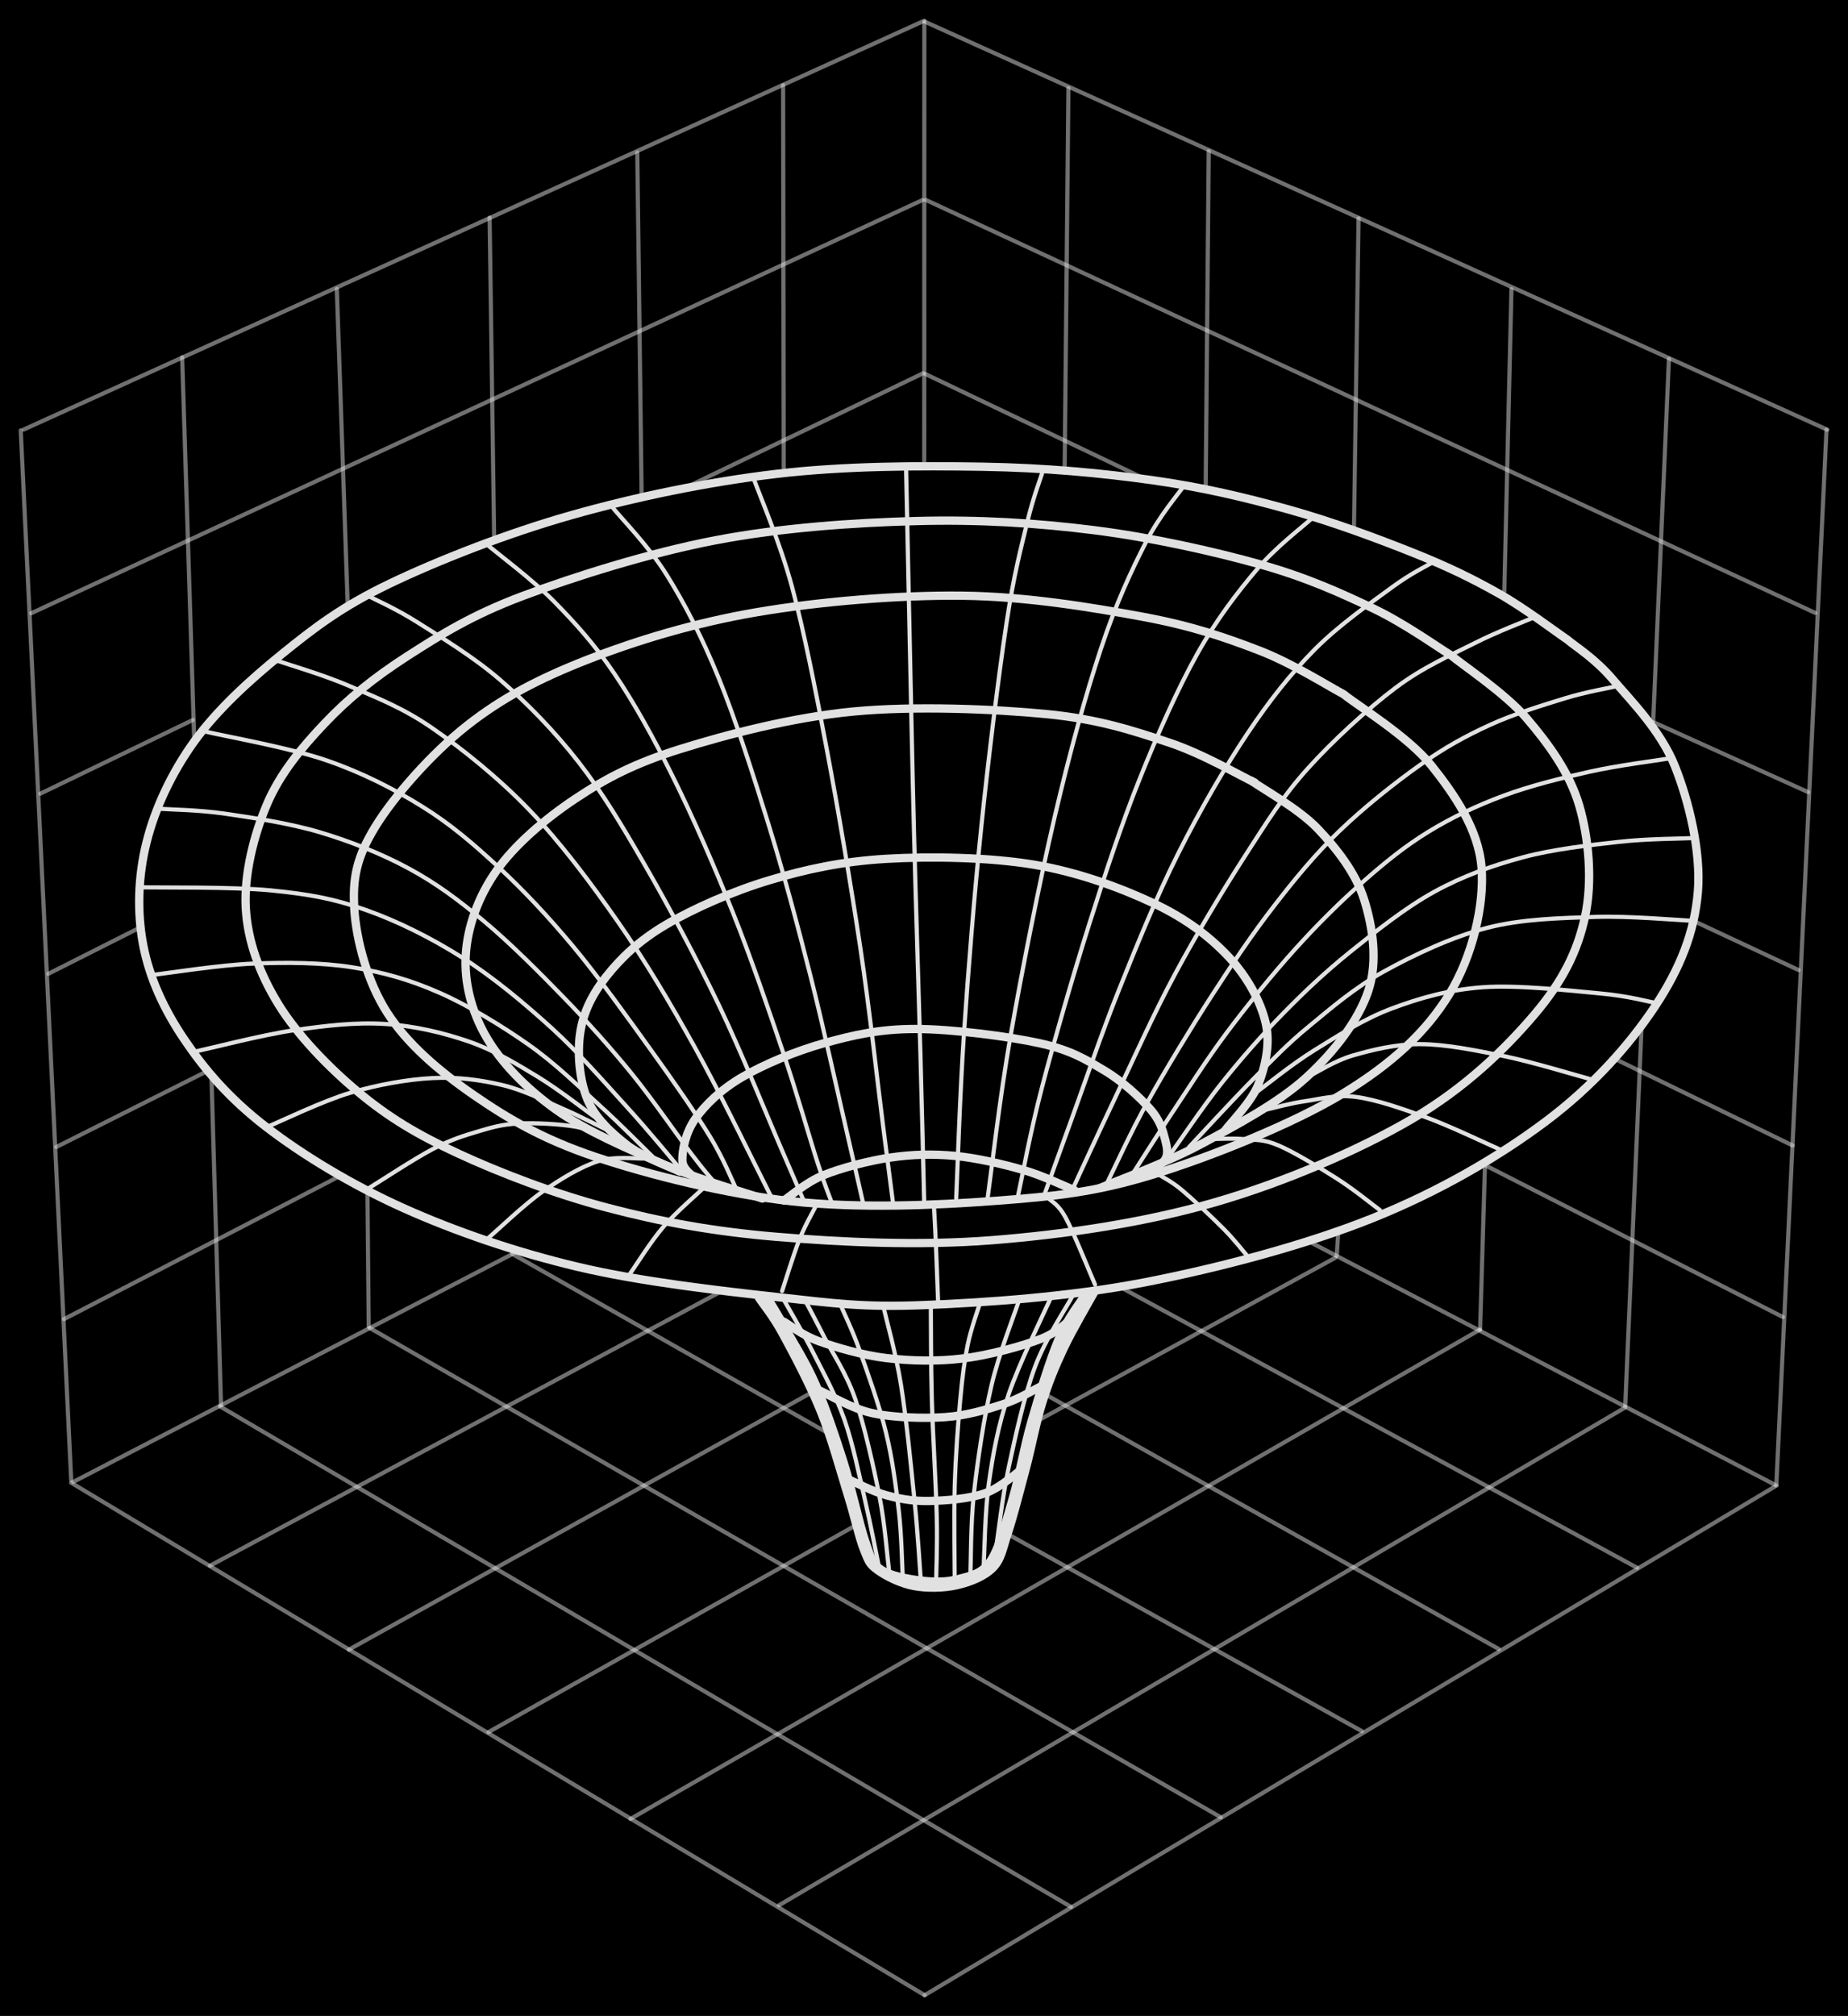 <svg version="1.1" xmlns="http://www.w3.org/2000/svg" viewBox="0 0 891.197 971.736" width="891.197" height="971.736" class="excalidraw-svg"><!-- svg-source:excalidraw --><defs><style class="style-fonts">
      </style></defs><rect x="0" y="0" width="891.197" height="971.736" fill="#000000"></rect><g stroke-linecap="round"><g transform="translate(755.901 308.35) rotate(0 -311.977 118.676)"><path d="M0 0 C-5.52 -3.71, -20.79 -15.3, -33.14 -22.26 C-45.49 -29.22, -57.2 -35.01, -74.08 -41.76 C-90.95 -48.51, -113.32 -56.87, -134.39 -62.73 C-155.47 -68.6, -175.9 -73.49, -200.53 -76.93 C-225.16 -80.37, -252.03 -82.88, -282.19 -83.38 C-312.36 -83.88, -348.47 -83.82, -381.54 -79.92 C-414.61 -76.01, -449.53 -68.78, -480.61 -59.96 C-511.69 -51.14, -544.8 -38.13, -568.02 -26.99 C-591.23 -15.86, -604.16 -5.86, -619.88 6.84 C-635.6 19.55, -651.46 34.08, -662.36 49.23 C-673.25 64.38, -681.17 81.41, -685.25 97.74 C-689.33 114.06, -689.87 131.36, -686.85 147.17 C-683.82 162.98, -676.94 178.01, -667.09 192.59 C-657.25 207.18, -645.41 221.1, -627.8 234.66 C-610.2 248.21, -586.55 262.65, -561.47 273.92 C-536.4 285.19, -507.42 295.12, -477.34 302.28 C-447.25 309.44, -408.82 313.8, -380.97 316.88 C-353.12 319.95, -339.72 321.91, -310.23 320.73 C-280.73 319.55, -240.04 316.78, -204.01 309.8 C-167.98 302.82, -126.3 291.8, -94.03 278.87 C-61.77 265.93, -33.13 249.19, -10.43 232.18 C12.27 215.17, 29.95 195.25, 42.17 176.82 C54.39 158.38, 61.29 140.91, 62.89 121.58 C64.49 102.25, 58.62 77.93, 51.77 60.85 C44.92 43.76, 30.44 29.22, 21.82 19.08 C13.19 8.94, 3.64 3.18, 0 0 M0 0 C-5.52 -3.71, -20.79 -15.3, -33.14 -22.26 C-45.49 -29.22, -57.2 -35.01, -74.08 -41.76 C-90.95 -48.51, -113.32 -56.87, -134.39 -62.73 C-155.47 -68.6, -175.9 -73.49, -200.53 -76.93 C-225.16 -80.37, -252.03 -82.88, -282.19 -83.38 C-312.36 -83.88, -348.47 -83.82, -381.54 -79.92 C-414.61 -76.01, -449.53 -68.78, -480.61 -59.96 C-511.69 -51.14, -544.8 -38.13, -568.02 -26.99 C-591.23 -15.86, -604.16 -5.86, -619.88 6.84 C-635.6 19.55, -651.46 34.08, -662.36 49.23 C-673.25 64.38, -681.17 81.41, -685.25 97.74 C-689.33 114.06, -689.87 131.36, -686.85 147.17 C-683.82 162.98, -676.94 178.01, -667.09 192.59 C-657.25 207.18, -645.41 221.1, -627.8 234.66 C-610.2 248.21, -586.55 262.65, -561.47 273.92 C-536.4 285.19, -507.42 295.12, -477.34 302.28 C-447.25 309.44, -408.82 313.8, -380.97 316.88 C-353.12 319.95, -339.72 321.91, -310.23 320.73 C-280.73 319.55, -240.04 316.78, -204.01 309.8 C-167.98 302.82, -126.3 291.8, -94.03 278.87 C-61.77 265.93, -33.13 249.19, -10.43 232.18 C12.27 215.17, 29.95 195.25, 42.17 176.82 C54.39 158.38, 61.29 140.91, 62.89 121.58 C64.49 102.25, 58.62 77.93, 51.77 60.85 C44.92 43.76, 30.44 29.22, 21.82 19.08 C13.19 8.94, 3.64 3.18, 0 0" stroke="#E1E1E1" stroke-width="4" fill="none"></path></g></g><mask></mask><g stroke-linecap="round"><g transform="translate(699.617 315.777) rotate(0 -258.148 108.712)"><path d="M0 0 C-6.24 -3.75, -22.13 -15.23, -37.45 -22.52 C-52.77 -29.81, -69.51 -37.46, -91.94 -43.74 C-114.36 -50.02, -144.35 -56.73, -171.99 -60.21 C-199.64 -63.69, -227.39 -65.42, -257.81 -64.62 C-288.23 -63.81, -322.89 -61.39, -354.53 -55.36 C-386.17 -49.33, -422.84 -37.78, -447.64 -28.46 C-472.45 -19.13, -487.45 -9.61, -503.36 0.62 C-519.26 10.85, -531.82 21.04, -543.07 32.92 C-554.33 44.8, -564.55 57.09, -570.88 71.92 C-577.22 86.75, -581.99 105.86, -581.09 121.9 C-580.18 137.94, -574.5 153.36, -565.44 168.17 C-556.38 182.97, -541.2 198.71, -526.74 210.73 C-512.28 222.74, -498.73 230.96, -478.67 240.25 C-458.61 249.54, -431.98 259.77, -406.39 266.46 C-380.8 273.16, -355.97 277.81, -325.12 280.4 C-294.27 283, -256.47 284.8, -221.29 282.04 C-186.1 279.28, -147.79 273.6, -114.01 263.86 C-80.22 254.11, -44.26 238.61, -18.58 223.56 C7.1 208.52, 26.18 189.86, 40.08 173.59 C53.97 157.32, 61.15 142.82, 64.79 125.96 C68.44 109.1, 66.63 88.34, 61.95 72.44 C57.26 56.54, 47.01 42.64, 36.69 30.56 C26.36 18.49, 6.11 5.09, 0 0 M0 0 C-6.24 -3.75, -22.13 -15.23, -37.45 -22.52 C-52.77 -29.81, -69.51 -37.46, -91.94 -43.74 C-114.36 -50.02, -144.35 -56.73, -171.99 -60.21 C-199.64 -63.69, -227.39 -65.42, -257.81 -64.62 C-288.23 -63.81, -322.89 -61.39, -354.53 -55.36 C-386.17 -49.33, -422.84 -37.78, -447.64 -28.46 C-472.45 -19.13, -487.45 -9.61, -503.36 0.62 C-519.26 10.85, -531.82 21.04, -543.07 32.92 C-554.33 44.8, -564.55 57.09, -570.88 71.92 C-577.22 86.75, -581.99 105.86, -581.09 121.9 C-580.18 137.94, -574.5 153.36, -565.44 168.17 C-556.38 182.97, -541.2 198.71, -526.74 210.73 C-512.28 222.74, -498.73 230.96, -478.67 240.25 C-458.61 249.54, -431.98 259.77, -406.39 266.46 C-380.8 273.16, -355.97 277.81, -325.12 280.4 C-294.27 283, -256.47 284.8, -221.29 282.04 C-186.1 279.28, -147.79 273.6, -114.01 263.86 C-80.22 254.11, -44.26 238.61, -18.58 223.56 C7.1 208.52, 26.18 189.86, 40.08 173.59 C53.97 157.32, 61.15 142.82, 64.79 125.96 C68.44 109.1, 66.63 88.34, 61.95 72.44 C57.26 56.54, 47.01 42.64, 36.69 30.56 C26.36 18.49, 6.11 5.09, 0 0" stroke="#E1E1E1" stroke-width="4" fill="none"></path></g></g><mask></mask><g stroke-linecap="round"><g transform="translate(647.886 334.587) rotate(0 -205.209 98.518)"><path d="M0 0 C-6.77 -3.51, -24.5 -14.82, -40.64 -21.03 C-56.78 -27.25, -73.01 -32.89, -96.82 -37.29 C-120.64 -41.69, -152.55 -47.07, -183.55 -47.44 C-214.54 -47.81, -252.64 -44.64, -282.79 -39.51 C-312.93 -34.39, -341.11 -25.78, -364.41 -16.68 C-387.72 -7.58, -405.54 1.68, -422.61 15.1 C-439.69 28.53, -457.81 49.1, -466.87 63.87 C-475.94 78.64, -477.96 88.78, -477.01 103.73 C-476.05 118.68, -470.74 138.65, -461.16 153.56 C-451.58 168.47, -436.35 181.57, -419.54 193.18 C-402.74 204.78, -385.94 214.64, -360.34 223.19 C-334.74 231.74, -297.93 240.96, -265.94 244.48 C-233.95 247.99, -197.43 246.45, -168.38 244.29 C-139.33 242.13, -119.66 240.13, -91.64 231.51 C-63.62 222.88, -24.04 207, -0.27 192.53 C23.51 178.05, 39.86 162.83, 51.01 144.66 C62.15 126.49, 68.02 101.9, 66.59 83.53 C65.15 65.15, 53.5 48.32, 42.4 34.4 C31.3 20.48, 7.07 5.73, 0 0 M0 0 C-6.77 -3.51, -24.5 -14.82, -40.64 -21.03 C-56.78 -27.25, -73.01 -32.89, -96.82 -37.29 C-120.64 -41.69, -152.55 -47.07, -183.55 -47.44 C-214.54 -47.81, -252.64 -44.64, -282.79 -39.51 C-312.93 -34.39, -341.11 -25.78, -364.41 -16.68 C-387.72 -7.58, -405.54 1.68, -422.61 15.1 C-439.69 28.53, -457.81 49.1, -466.87 63.87 C-475.94 78.64, -477.96 88.78, -477.01 103.73 C-476.05 118.68, -470.74 138.65, -461.16 153.56 C-451.58 168.47, -436.35 181.57, -419.54 193.18 C-402.74 204.78, -385.94 214.64, -360.34 223.19 C-334.74 231.74, -297.93 240.96, -265.94 244.48 C-233.95 247.99, -197.43 246.45, -168.38 244.29 C-139.33 242.13, -119.66 240.13, -91.64 231.51 C-63.62 222.88, -24.04 207, -0.27 192.53 C23.51 178.05, 39.86 162.83, 51.01 144.66 C62.15 126.49, 68.02 101.9, 66.59 83.53 C65.15 65.15, 53.5 48.32, 42.4 34.4 C31.3 20.48, 7.07 5.73, 0 0" stroke="#E1E1E1" stroke-width="4" fill="none"></path></g></g><mask></mask><g stroke-linecap="round"><g transform="translate(605.017 377.171) rotate(0 -190.201 83.183)"><path d="M0 0 C-6.95 -3.23, -25.02 -13.9, -41.71 -19.39 C-58.41 -24.89, -74.89 -30.48, -100.19 -32.95 C-125.48 -35.42, -164.01 -37, -193.48 -34.2 C-222.94 -31.39, -254.65 -23.1, -276.98 -16.11 C-299.3 -9.12, -312.63 -2.06, -327.42 7.75 C-342.21 17.55, -356.89 30.16, -365.72 42.73 C-374.55 55.29, -379.61 69.81, -380.4 83.15 C-381.19 96.49, -377.69 110.33, -370.47 122.74 C-363.25 135.15, -351.44 147.34, -337.08 157.61 C-322.73 167.87, -300.95 177.19, -284.33 184.35 C-267.71 191.51, -245.19 197.86, -237.37 200.56 M0 0 C-6.95 -3.23, -25.02 -13.9, -41.71 -19.39 C-58.41 -24.89, -74.89 -30.48, -100.19 -32.95 C-125.48 -35.42, -164.01 -37, -193.48 -34.2 C-222.94 -31.39, -254.65 -23.1, -276.98 -16.11 C-299.3 -9.12, -312.63 -2.06, -327.42 7.75 C-342.21 17.55, -356.89 30.16, -365.72 42.73 C-374.55 55.29, -379.61 69.81, -380.4 83.15 C-381.19 96.49, -377.69 110.33, -370.47 122.74 C-363.25 135.15, -351.44 147.34, -337.08 157.61 C-322.73 167.87, -300.95 177.19, -284.33 184.35 C-267.71 191.51, -245.19 197.86, -237.37 200.56" stroke="#E1E1E1" stroke-width="4" fill="none"></path></g></g><mask></mask><g stroke-linecap="round"><g transform="translate(530.388 572.677) rotate(0 64.769 -98.136)"><path d="M0 0 C8.05 -3.48, 31.68 -11.99, 48.29 -20.88 C64.89 -29.78, 86.08 -40.97, 99.62 -53.37 C113.16 -65.77, 124.89 -81.02, 129.54 -95.29 C134.19 -109.55, 131.56 -125.98, 127.5 -138.95 C123.44 -151.92, 114.23 -163.58, 105.17 -173.13 C96.12 -182.68, 78.5 -192.42, 73.17 -196.27 M0 0 C8.05 -3.48, 31.68 -11.99, 48.29 -20.88 C64.89 -29.78, 86.08 -40.97, 99.62 -53.37 C113.16 -65.77, 124.89 -81.02, 129.54 -95.29 C134.19 -109.55, 131.56 -125.98, 127.5 -138.95 C123.44 -151.92, 114.23 -163.58, 105.17 -173.13 C96.12 -182.68, 78.5 -192.42, 73.17 -196.27" stroke="#E1E1E1" stroke-width="4" fill="none"></path></g></g><mask></mask><g stroke-linecap="round"><g transform="translate(590.693 545.003) rotate(0 -145.617 -55.635)"><path d="M0 0 C2.71 -3.76, 12.98 -13.9, 16.26 -22.58 C19.53 -31.26, 22.04 -41.9, 19.64 -52.09 C17.24 -62.28, 10.85 -74.15, 1.88 -83.72 C-7.09 -93.29, -18.5 -102.08, -34.19 -109.5 C-49.88 -116.92, -70.73 -124.65, -92.26 -128.23 C-113.79 -131.82, -142.12 -132.28, -163.35 -131.03 C-184.59 -129.77, -201.95 -126.01, -219.66 -120.71 C-237.36 -115.41, -256.49 -106.96, -269.59 -99.24 C-282.68 -91.53, -291.35 -83.08, -298.23 -74.42 C-305.11 -65.76, -309.34 -57.17, -310.87 -47.29 C-312.41 -37.41, -311.19 -24.16, -307.45 -15.14 C-303.71 -6.12, -295.88 1.01, -288.44 6.83 C-281.01 12.65, -267.12 17.6, -262.86 19.76 M0 0 C2.71 -3.76, 12.98 -13.9, 16.26 -22.58 C19.53 -31.26, 22.04 -41.9, 19.64 -52.09 C17.24 -62.28, 10.85 -74.15, 1.88 -83.72 C-7.09 -93.29, -18.5 -102.08, -34.19 -109.5 C-49.88 -116.92, -70.73 -124.65, -92.26 -128.23 C-113.79 -131.82, -142.12 -132.28, -163.35 -131.03 C-184.59 -129.77, -201.95 -126.01, -219.66 -120.71 C-237.36 -115.41, -256.49 -106.96, -269.59 -99.24 C-282.68 -91.53, -291.35 -83.08, -298.23 -74.42 C-305.11 -65.76, -309.34 -57.17, -310.87 -47.29 C-312.41 -37.41, -311.19 -24.16, -307.45 -15.14 C-303.71 -6.12, -295.88 1.01, -288.44 6.83 C-281.01 12.65, -267.12 17.6, -262.86 19.76" stroke="#E1E1E1" stroke-width="4" fill="none"></path></g></g><mask></mask><g stroke-linecap="round"><g transform="translate(335.51 568.224) rotate(0 109.936 -36.113)"><path d="M0 0 C-1.08 -1.51, -6.44 -4.24, -6.46 -9.08 C-6.47 -13.93, -4.91 -22.43, -0.09 -29.1 C4.72 -35.76, 12.06 -43, 22.43 -49.05 C32.79 -55.11, 48.17 -61.58, 62.1 -65.44 C76.03 -69.31, 88.76 -72.24, 106.03 -72.23 C123.3 -72.22, 150.58 -68.72, 165.74 -65.39 C180.91 -62.05, 188.13 -57.52, 197.03 -52.23 C205.93 -46.94, 214.25 -39.17, 219.14 -33.64 C224.02 -28.12, 225.24 -23.29, 226.33 -19.08 C227.42 -14.87, 228.2 -11.36, 225.68 -8.39 C223.16 -5.42, 213.6 -2.45, 211.19 -1.26 M0 0 C-1.08 -1.51, -6.44 -4.24, -6.46 -9.08 C-6.47 -13.93, -4.91 -22.43, -0.09 -29.1 C4.72 -35.76, 12.06 -43, 22.43 -49.05 C32.79 -55.11, 48.17 -61.58, 62.1 -65.44 C76.03 -69.31, 88.76 -72.24, 106.03 -72.23 C123.3 -72.22, 150.58 -68.72, 165.74 -65.39 C180.91 -62.05, 188.13 -57.52, 197.03 -52.23 C205.93 -46.94, 214.25 -39.17, 219.14 -33.64 C224.02 -28.12, 225.24 -23.29, 226.33 -19.08 C227.42 -14.87, 228.2 -11.36, 225.68 -8.39 C223.16 -5.42, 213.6 -2.45, 211.19 -1.26" stroke="#E1E1E1" stroke-width="4" fill="none"></path></g></g><mask></mask><g stroke-linecap="round"><g transform="translate(518.149 573.701) rotate(0 -70.09 -5.783)"><path d="M0 0 C-4.13 -1.63, -15.18 -7.03, -24.8 -9.78 C-34.41 -12.54, -47.04 -15.54, -57.69 -16.54 C-68.34 -17.53, -78.17 -17.28, -88.71 -15.74 C-99.25 -14.2, -112.33 -10.74, -120.91 -7.28 C-129.49 -3.83, -136.97 2.93, -140.18 4.97 M0 0 C-4.13 -1.63, -15.18 -7.03, -24.8 -9.78 C-34.41 -12.54, -47.04 -15.54, -57.69 -16.54 C-68.34 -17.53, -78.17 -17.28, -88.71 -15.74 C-99.25 -14.2, -112.33 -10.74, -120.91 -7.28 C-129.49 -3.83, -136.97 2.93, -140.18 4.97" stroke="#E1E1E1" stroke-width="4" fill="none"></path></g></g><mask></mask><g stroke-linecap="round"><g transform="translate(366.032 625.665) rotate(0 80.983 67.734)"><path d="M0 0 C1.92 2.91, 6.57 8.32, 11.53 17.43 C16.5 26.55, 24.59 41.77, 29.81 54.7 C35.03 67.62, 39.38 83.89, 42.85 95 C46.31 106.1, 48.19 115.29, 50.6 121.33 C53 127.36, 53.26 128.3, 57.27 131.22 C61.28 134.13, 68.26 137.62, 74.64 138.82 C81.01 140.02, 89.16 139.87, 95.52 138.41 C101.88 136.94, 108.71 134.24, 112.8 130.05 C116.88 125.86, 117.35 121.29, 120.01 113.26 C122.66 105.23, 125.97 92.39, 128.75 81.89 C131.52 71.4, 133.61 59.89, 136.65 50.28 C139.68 40.67, 142.73 33.18, 146.95 24.24 C151.17 15.3, 159.46 1.25, 161.97 -3.35 M0 0 C1.92 2.91, 6.57 8.32, 11.53 17.43 C16.5 26.55, 24.59 41.77, 29.81 54.7 C35.03 67.62, 39.38 83.89, 42.85 95 C46.31 106.1, 48.19 115.29, 50.6 121.33 C53 127.36, 53.26 128.3, 57.27 131.22 C61.28 134.13, 68.26 137.62, 74.64 138.82 C81.01 140.02, 89.16 139.87, 95.52 138.41 C101.88 136.94, 108.71 134.24, 112.8 130.05 C116.88 125.86, 117.35 121.29, 120.01 113.26 C122.66 105.23, 125.97 92.39, 128.75 81.89 C131.52 71.4, 133.61 59.89, 136.65 50.28 C139.68 40.67, 142.73 33.18, 146.95 24.24 C151.17 15.3, 159.46 1.25, 161.97 -3.35" stroke="#E1E1E1" stroke-width="4" fill="none"></path></g></g><mask></mask><g stroke-linecap="round"><g transform="translate(523.211 624.196) rotate(0 -76.321 68.835)"><path d="M0 0 C-2.11 3.54, -8.36 11.07, -12.66 21.25 C-16.96 31.43, -22.12 48.26, -25.81 61.07 C-29.5 73.87, -31.52 86.89, -34.81 98.08 C-38.09 109.27, -41.16 121.75, -45.51 128.22 C-49.87 134.7, -55.31 135.36, -60.93 136.93 C-66.55 138.51, -72.98 138.44, -79.23 137.67 C-85.48 136.9, -94.01 135.4, -98.44 132.32 C-102.87 129.24, -102.79 127.85, -105.8 119.19 C-108.81 110.52, -112.49 92.99, -116.5 80.32 C-120.51 67.65, -125.21 53.86, -129.86 43.15 C-134.52 32.45, -140.64 22.93, -144.43 16.09 C-148.23 9.26, -151.27 4.48, -152.64 2.16 M0 0 C-2.11 3.54, -8.36 11.07, -12.66 21.25 C-16.96 31.43, -22.12 48.26, -25.81 61.07 C-29.5 73.87, -31.52 86.89, -34.81 98.08 C-38.09 109.27, -41.16 121.75, -45.51 128.22 C-49.87 134.7, -55.31 135.36, -60.93 136.93 C-66.55 138.51, -72.98 138.44, -79.23 137.67 C-85.48 136.9, -94.01 135.4, -98.44 132.32 C-102.87 129.24, -102.79 127.85, -105.8 119.19 C-108.81 110.52, -112.49 92.99, -116.5 80.32 C-120.51 67.65, -125.21 53.86, -129.86 43.15 C-134.52 32.45, -140.64 22.93, -144.43 16.09 C-148.23 9.26, -151.27 4.48, -152.64 2.16" stroke="#E1E1E1" stroke-width="4" fill="none"></path></g></g><mask></mask><g stroke-linecap="round"><g transform="translate(377.955 637.066) rotate(0 70.679 7.053)"><path d="M0 0 C2.86 1.59, 8.89 6.59, 17.15 9.52 C25.41 12.44, 37.97 16.2, 49.54 17.57 C61.11 18.94, 74.15 19.28, 86.57 17.73 C98.99 16.18, 114.93 11.84, 124.06 8.28 C133.19 4.72, 138.48 -1.64, 141.36 -3.62 M0 0 C2.86 1.59, 8.89 6.59, 17.15 9.52 C25.41 12.44, 37.97 16.2, 49.54 17.57 C61.11 18.94, 74.15 19.28, 86.57 17.73 C98.99 16.18, 114.93 11.84, 124.06 8.28 C133.19 4.72, 138.48 -1.64, 141.36 -3.62" stroke="#E1E1E1" stroke-width="4" fill="none"></path></g></g><mask></mask><g stroke-linecap="round"><g transform="translate(519.314 633.384) rotate(0 -4.317 7.568)"><path d="M0 0 C-1.44 2.52, -7.2 12.61, -8.63 15.14 M0 0 C-1.44 2.52, -7.2 12.61, -8.63 15.14" stroke="#E1E1E1" stroke-width="4" fill="none"></path></g></g><mask></mask><g stroke-linecap="round"><g transform="translate(502.796 667.822) rotate(0 -53.875 7.635)"><path d="M0 0 C-3.17 1.51, -11.21 6.5, -19.05 9.04 C-26.89 11.59, -36.55 14.55, -47.05 15.27 C-57.54 15.99, -71.92 15.53, -82.03 13.37 C-92.15 11.22, -103.46 4.19, -107.75 2.36 M0 0 C-3.17 1.51, -11.21 6.5, -19.05 9.04 C-26.89 11.59, -36.55 14.55, -47.05 15.27 C-57.54 15.99, -71.92 15.53, -82.03 13.37 C-92.15 11.22, -103.46 4.19, -107.75 2.36" stroke="#E1E1E1" stroke-width="4" fill="none"></path></g></g><mask></mask><g stroke-linecap="round"><g transform="translate(408.659 712.867) rotate(0 42.901 2.339)"><path d="M0 0 C3.13 1.32, 12.2 6.12, 18.8 7.89 C25.41 9.66, 31.67 10.8, 39.64 10.63 C47.6 10.45, 58.89 9.61, 66.58 6.84 C74.28 4.08, 82.6 -3.82, 85.8 -5.95 M0 0 C3.13 1.32, 12.2 6.12, 18.8 7.89 C25.41 9.66, 31.67 10.8, 39.64 10.63 C47.6 10.45, 58.89 9.61, 66.58 6.84 C74.28 4.08, 82.6 -3.82, 85.8 -5.95" stroke="#E1E1E1" stroke-width="4" fill="none"></path></g></g><mask></mask><g stroke-linecap="round"><g transform="translate(377.747 626.134) rotate(0 23.097 64.745)"><path d="M0 0 C2.43 4.36, 9.64 16.44, 14.56 26.16 C19.47 35.87, 25.38 46.53, 29.51 58.3 C33.65 70.08, 36.58 84.95, 39.36 96.81 C42.14 108.68, 45.06 124.04, 46.19 129.49 M0 0 C2.43 4.36, 9.64 16.44, 14.56 26.16 C19.47 35.87, 25.38 46.53, 29.51 58.3 C33.65 70.08, 36.58 84.95, 39.36 96.81 C42.14 108.68, 45.06 124.04, 46.19 129.49" stroke="#E1E1E1" stroke-width="2" fill="none"></path></g></g><mask></mask><g stroke-linecap="round"><g transform="translate(428.725 756.937) rotate(0 -19.827 -64.301)"><path d="M0 0 C-0.77 -5.98, -1.93 -22.11, -4.65 -35.88 C-7.37 -49.65, -11.9 -69.89, -16.31 -82.63 C-20.73 -95.37, -27.27 -104.65, -31.16 -112.31 C-35.05 -119.98, -38.24 -125.89, -39.65 -128.6 M0 0 C-0.77 -5.98, -1.93 -22.11, -4.65 -35.88 C-7.37 -49.65, -11.9 -69.89, -16.31 -82.63 C-20.73 -95.37, -27.27 -104.65, -31.16 -112.31 C-35.05 -119.98, -38.24 -125.89, -39.65 -128.6" stroke="#E1E1E1" stroke-width="2" fill="none"></path></g></g><mask></mask><g stroke-linecap="round"><g transform="translate(405.643 629.655) rotate(0 14.865 65.564)"><path d="M0 0 C1.5 3.58, 5.39 11.35, 8.98 21.47 C12.58 31.58, 18.44 47.84, 21.58 60.7 C24.72 73.57, 26.46 86.91, 27.81 98.65 C29.17 110.39, 29.41 125.72, 29.73 131.13 M0 0 C1.5 3.58, 5.39 11.35, 8.98 21.47 C12.58 31.58, 18.44 47.84, 21.58 60.7 C24.72 73.57, 26.46 86.91, 27.81 98.65 C29.17 110.39, 29.41 125.72, 29.73 131.13" stroke="#E1E1E1" stroke-width="2" fill="none"></path></g></g><mask></mask><g stroke-linecap="round"><g transform="translate(444.119 762.67) rotate(0 -9.074 -66.515)"><path d="M0 0 C-0.51 -6.56, -1.49 -23.54, -3.09 -39.36 C-4.69 -55.19, -7.08 -79.33, -9.59 -94.94 C-12.1 -110.55, -16.72 -126.68, -18.15 -133.03 M0 0 C-0.51 -6.56, -1.49 -23.54, -3.09 -39.36 C-4.69 -55.19, -7.08 -79.33, -9.59 -94.94 C-12.1 -110.55, -16.72 -126.68, -18.15 -133.03" stroke="#E1E1E1" stroke-width="2" fill="none"></path></g></g><mask></mask><g stroke-linecap="round"><g transform="translate(448.899 630.179) rotate(0 1.422 66.41)"><path d="M0 0 C0.08 7.43, 0.01 27.77, 0.48 44.55 C0.96 61.34, 2.5 86, 2.84 100.71 C3.19 115.42, 2.58 127.47, 2.53 132.82 M0 0 C0.08 7.43, 0.01 27.77, 0.48 44.55 C0.96 61.34, 2.5 86, 2.84 100.71 C3.19 115.42, 2.58 127.47, 2.53 132.82" stroke="#E1E1E1" stroke-width="2" fill="none"></path></g></g><mask></mask><g stroke-linecap="round"><g transform="translate(460.412 762.913) rotate(0 6.019 -67.202)"><path d="M0 0 C0 -7.76, -0.45 -31.86, 0 -46.57 C0.45 -61.29, 1.63 -76.96, 2.67 -88.29 C3.71 -99.63, 4.68 -106.9, 6.24 -114.58 C7.8 -122.27, 11.07 -131.1, 12.04 -134.4 M0 0 C0 -7.76, -0.45 -31.86, 0 -46.57 C0.45 -61.29, 1.63 -76.96, 2.67 -88.29 C3.71 -99.63, 4.68 -106.9, 6.24 -114.58 C7.8 -122.27, 11.07 -131.1, 12.04 -134.4" stroke="#E1E1E1" stroke-width="2" fill="none"></path></g></g><mask></mask><g stroke-linecap="round"><g transform="translate(467.963 759.864) rotate(0 11.683 -66.397)"><path d="M0 0 C0.29 -6.72, 0.06 -25.04, 1.75 -40.35 C3.44 -55.66, 6.53 -76.45, 10.13 -91.86 C13.73 -107.27, 21.16 -125.97, 23.37 -132.79 M0 0 C0.29 -6.72, 0.06 -25.04, 1.75 -40.35 C3.44 -55.66, 6.53 -76.45, 10.13 -91.86 C13.73 -107.27, 21.16 -125.97, 23.37 -132.79" stroke="#E1E1E1" stroke-width="2" fill="none"></path></g></g><mask></mask><g stroke-linecap="round"><g transform="translate(474.312 756.082) rotate(0 16.244 -65.341)"><path d="M0 0 C0.44 -6.96, 0.63 -27.77, 2.64 -41.75 C4.65 -55.73, 7.09 -69.06, 12.07 -83.88 C17.04 -98.7, 29.08 -122.88, 32.49 -130.68 M0 0 C0.44 -6.96, 0.63 -27.77, 2.64 -41.75 C4.65 -55.73, 7.09 -69.06, 12.07 -83.88 C17.04 -98.7, 29.08 -122.88, 32.49 -130.68" stroke="#E1E1E1" stroke-width="2" fill="none"></path></g></g><mask></mask><g stroke-linecap="round"><g transform="translate(517.364 624.447) rotate(0 -18.534 61.105)"><path d="M0 0 C-3.04 5.75, -13.11 20.67, -18.26 34.48 C-23.41 48.28, -27.78 68.21, -30.91 82.83 C-34.05 97.45, -36.04 115.65, -37.07 122.21 M0 0 C-3.04 5.75, -13.11 20.67, -18.26 34.48 C-23.41 48.28, -27.78 68.21, -30.91 82.83 C-34.05 97.45, -36.04 115.65, -37.07 122.21" stroke="#E1E1E1" stroke-width="2" fill="none"></path></g></g><mask></mask><g stroke-linecap="round"><g transform="translate(377.168 622.298) rotate(0 8.127 -20.466)"><path d="M0 0 C1.39 -4.15, 5.65 -18.05, 8.36 -24.87 C11.07 -31.7, 14.94 -38.26, 16.25 -40.93 M0 0 C1.39 -4.15, 5.65 -18.05, 8.36 -24.87 C11.07 -31.7, 14.94 -38.26, 16.25 -40.93" stroke="#E1E1E1" stroke-width="2" fill="none"></path></g></g><mask></mask><g stroke-linecap="round"><g transform="translate(303.703 614.167) rotate(0 18.216 -21.157)"><path d="M0 0 C2.71 -3.81, 10.18 -15.81, 16.25 -22.86 C22.32 -29.91, 33.07 -39.07, 36.43 -42.31 M0 0 C2.71 -3.81, 10.18 -15.81, 16.25 -22.86 C22.32 -29.91, 33.07 -39.07, 36.43 -42.31" stroke="#E1E1E1" stroke-width="2" fill="none"></path></g></g><mask></mask><g stroke-linecap="round"><g transform="translate(235.533 596.718) rotate(0 37.683 -19.149)"><path d="M0 0 C4.35 -3.72, 17.32 -16.17, 26.11 -22.32 C34.89 -28.48, 44.5 -34.27, 52.71 -36.93 C60.92 -39.59, 71.59 -38.07, 75.37 -38.3 M0 0 C4.35 -3.72, 17.32 -16.17, 26.11 -22.32 C34.89 -28.48, 44.5 -34.27, 52.71 -36.93 C60.92 -39.59, 71.59 -38.07, 75.37 -38.3" stroke="#E1E1E1" stroke-width="2" fill="none"></path></g></g><mask></mask><g stroke-linecap="round"><g transform="translate(177.782 572.77) rotate(0 58.847 -15.605)"><path d="M0 0 C5.17 -3.16, 22.21 -14.38, 31 -18.94 C39.8 -23.51, 45.88 -25.34, 52.77 -27.39 C59.66 -29.43, 64.48 -30.84, 72.35 -31.21 C80.22 -31.58, 92.42 -30.99, 99.97 -29.63 C107.53 -28.26, 114.74 -24.14, 117.69 -23.04 M0 0 C5.17 -3.16, 22.21 -14.38, 31 -18.94 C39.8 -23.51, 45.88 -25.34, 52.77 -27.39 C59.66 -29.43, 64.48 -30.84, 72.35 -31.21 C80.22 -31.58, 92.42 -30.99, 99.97 -29.63 C107.53 -28.26, 114.74 -24.14, 117.69 -23.04" stroke="#E1E1E1" stroke-width="2" fill="none"></path></g></g><mask></mask><g stroke-linecap="round"><g transform="translate(128.42 543.38) rotate(0 83.131 -10.722)"><path d="M0 0 C6.75 -2.77, 27.13 -12.68, 40.5 -16.63 C53.88 -20.58, 68.03 -23.09, 80.23 -23.72 C92.44 -24.34, 103.3 -22.83, 113.73 -20.38 C124.16 -17.93, 134.07 -12.8, 142.82 -9.02 C151.58 -5.24, 162.36 0.39, 166.26 2.27 M0 0 C6.75 -2.77, 27.13 -12.68, 40.5 -16.63 C53.88 -20.58, 68.03 -23.09, 80.23 -23.72 C92.44 -24.34, 103.3 -22.83, 113.73 -20.38 C124.16 -17.93, 134.07 -12.8, 142.82 -9.02 C151.58 -5.24, 162.36 0.39, 166.26 2.27" stroke="#E1E1E1" stroke-width="2" fill="none"></path></g></g><mask></mask><g stroke-linecap="round"><g transform="translate(93.571 507.005) rotate(0 98.319 10.273)"><path d="M0 0 C8.03 -1.73, 32.82 -8.17, 48.17 -10.4 C63.52 -12.64, 78.05 -14.33, 92.1 -13.43 C106.15 -12.53, 120.2 -9.22, 132.47 -4.98 C144.74 -0.74, 155.04 5.51, 165.73 12 C176.43 18.5, 191.49 30.32, 196.64 33.98 M0 0 C8.03 -1.73, 32.82 -8.17, 48.17 -10.4 C63.52 -12.64, 78.05 -14.33, 92.1 -13.43 C106.15 -12.53, 120.2 -9.22, 132.47 -4.98 C144.74 -0.74, 155.04 5.51, 165.73 12 C176.43 18.5, 191.49 30.32, 196.64 33.98" stroke="#E1E1E1" stroke-width="2" fill="none"></path></g></g><mask></mask><g stroke-linecap="round"><g transform="translate(72.909 470.011) rotate(0 121.025 41.116)"><path d="M0 0 C8.22 -0.92, 33.16 -4.92, 49.3 -5.54 C65.45 -6.17, 81.96 -6.09, 96.89 -3.76 C111.81 -1.42, 124.66 2.24, 138.86 8.46 C153.06 14.69, 169.13 24.5, 182.09 33.61 C195.04 42.72, 206.58 54.1, 216.58 63.13 C226.57 72.16, 237.81 83.67, 242.05 87.77 M0 0 C8.22 -0.92, 33.16 -4.92, 49.3 -5.54 C65.45 -6.17, 81.96 -6.09, 96.89 -3.76 C111.81 -1.42, 124.66 2.24, 138.86 8.46 C153.06 14.69, 169.13 24.5, 182.09 33.61 C195.04 42.72, 206.58 54.1, 216.58 63.13 C226.57 72.16, 237.81 83.67, 242.05 87.77" stroke="#E1E1E1" stroke-width="2" fill="none"></path></g></g><mask></mask><g stroke-linecap="round"><g transform="translate(66.591 427.678) rotate(0 131.41 68.706)"><path d="M0 0 C10.68 0.26, 45.84 -0.28, 64.11 1.53 C82.37 3.34, 94.23 5.46, 109.61 10.87 C124.99 16.27, 141.42 24.45, 156.39 33.95 C171.35 43.44, 186.13 55.8, 199.41 67.85 C212.68 79.9, 225.46 94.65, 236.03 106.24 C246.6 117.83, 258.35 132.22, 262.82 137.41 M0 0 C10.68 0.26, 45.84 -0.28, 64.11 1.53 C82.37 3.34, 94.23 5.46, 109.61 10.87 C124.99 16.27, 141.42 24.45, 156.39 33.95 C171.35 43.44, 186.13 55.8, 199.41 67.85 C212.68 79.9, 225.46 94.65, 236.03 106.24 C246.6 117.83, 258.35 132.22, 262.82 137.41" stroke="#E1E1E1" stroke-width="2" fill="none"></path></g></g><mask></mask><g stroke-linecap="round"><g transform="translate(76.606 389.84) rotate(0 133.989 90.084)"><path d="M0 0 C5.34 0.4, 19.07 0.5, 32.01 2.39 C44.95 4.28, 62.87 6.93, 77.63 11.33 C92.4 15.74, 107.4 21.68, 120.59 28.82 C133.78 35.96, 144.35 43.86, 156.77 54.19 C169.18 64.52, 183.26 78.62, 195.09 90.8 C206.91 102.98, 217.38 114.63, 227.7 127.27 C238.02 139.92, 250.31 157.83, 257.02 166.65 C263.73 175.46, 266.15 177.91, 267.98 180.17 M0 0 C5.34 0.4, 19.07 0.5, 32.01 2.39 C44.95 4.28, 62.87 6.93, 77.63 11.33 C92.4 15.74, 107.4 21.68, 120.59 28.82 C133.78 35.96, 144.35 43.86, 156.77 54.19 C169.18 64.52, 183.26 78.62, 195.09 90.8 C206.91 102.98, 217.38 114.63, 227.7 127.27 C238.02 139.92, 250.31 157.83, 257.02 166.65 C263.73 175.46, 266.15 177.91, 267.98 180.17" stroke="#E1E1E1" stroke-width="2" fill="none"></path></g></g><mask></mask><g stroke-linecap="round"><g transform="translate(355.048 573.048) rotate(0 -127.885 -110.181)"><path d="M0 0 C-2.14 -4.25, -6 -14.34, -12.84 -25.48 C-19.69 -36.62, -30.12 -51.63, -41.08 -66.84 C-52.03 -82.04, -66.28 -102, -78.56 -116.73 C-90.84 -131.45, -102.57 -143.92, -114.76 -155.2 C-126.95 -166.48, -137.88 -175.86, -151.69 -184.42 C-165.51 -192.98, -180.33 -200.57, -197.67 -206.56 C-215.02 -212.55, -246.09 -218.06, -255.77 -220.36 M0 0 C-2.14 -4.25, -6 -14.34, -12.84 -25.48 C-19.69 -36.62, -30.12 -51.63, -41.08 -66.84 C-52.03 -82.04, -66.28 -102, -78.56 -116.73 C-90.84 -131.45, -102.57 -143.92, -114.76 -155.2 C-126.95 -166.48, -137.88 -175.86, -151.69 -184.42 C-165.51 -192.98, -180.33 -200.57, -197.67 -206.56 C-215.02 -212.55, -246.09 -218.06, -255.77 -220.36" stroke="#E1E1E1" stroke-width="2" fill="none"></path></g></g><mask></mask><g stroke-linecap="round"><g transform="translate(133.496 318.414) rotate(0 119.191 129.204)"><path d="M0 0 C5.86 2.05, 22.69 6.92, 35.16 12.33 C47.62 17.74, 60.34 22.48, 74.8 32.44 C89.25 42.41, 106.96 56.57, 121.89 72.13 C136.82 87.69, 151.17 106.82, 164.4 125.78 C177.63 144.75, 188.96 163.79, 201.29 185.9 C213.62 208, 232.2 246.32, 238.38 258.41 M0 0 C5.86 2.05, 22.69 6.92, 35.16 12.33 C47.62 17.74, 60.34 22.48, 74.8 32.44 C89.25 42.41, 106.96 56.57, 121.89 72.13 C136.82 87.69, 151.17 106.82, 164.4 125.78 C177.63 144.75, 188.96 163.79, 201.29 185.9 C213.62 208, 232.2 246.32, 238.38 258.41" stroke="#E1E1E1" stroke-width="2" fill="none"></path></g></g><mask></mask><g stroke-linecap="round"><g transform="translate(387.486 578.532) rotate(0 -105.33 -145.822)"><path d="M0 0 C-1.77 -4.1, -3.8 -8.89, -10.63 -24.63 C-17.47 -40.37, -30.02 -71.61, -41 -94.44 C-51.98 -117.27, -65.25 -142.11, -76.53 -161.61 C-87.8 -181.1, -97.03 -196.55, -108.63 -211.4 C-120.23 -226.24, -133.22 -239.49, -146.11 -250.66 C-159 -261.84, -175.23 -271.61, -185.99 -278.44 C-196.75 -285.27, -206.55 -289.44, -210.66 -291.64 M0 0 C-1.77 -4.1, -3.8 -8.89, -10.63 -24.63 C-17.47 -40.37, -30.02 -71.61, -41 -94.44 C-51.98 -117.27, -65.25 -142.11, -76.53 -161.61 C-87.8 -181.1, -97.03 -196.55, -108.63 -211.4 C-120.23 -226.24, -133.22 -239.49, -146.11 -250.66 C-159 -261.84, -175.23 -271.61, -185.99 -278.44 C-196.75 -285.27, -206.55 -289.44, -210.66 -291.64" stroke="#E1E1E1" stroke-width="2" fill="none"></path></g></g><mask></mask><g stroke-linecap="round"><g transform="translate(234.661 262.347) rotate(0 83.459 159.281)"><path d="M0 0 C5.39 4.57, 22.07 17.01, 32.34 27.4 C42.6 37.79, 51.97 48.14, 61.59 62.33 C71.21 76.53, 80.51 93.31, 90.06 112.55 C99.61 131.78, 110.04 155.68, 118.87 177.75 C127.69 199.82, 136.18 224.79, 143 244.95 C149.82 265.11, 155.82 286.43, 159.81 298.7 C163.79 310.97, 165.73 315.25, 166.92 318.56 M0 0 C5.39 4.57, 22.07 17.01, 32.34 27.4 C42.6 37.79, 51.97 48.14, 61.59 62.33 C71.21 76.53, 80.51 93.31, 90.06 112.55 C99.61 131.78, 110.04 155.68, 118.87 177.75 C127.69 199.82, 136.18 224.79, 143 244.95 C149.82 265.11, 155.82 286.43, 159.81 298.7 C163.79 310.97, 165.73 315.25, 166.92 318.56" stroke="#E1E1E1" stroke-width="2" fill="none"></path></g></g><mask></mask><g stroke-linecap="round"><g transform="translate(416.644 581.76) rotate(0 -60.657 -168.62)"><path d="M0 0 C-1.36 -5.95, -3.85 -17.04, -8.18 -35.73 C-12.52 -54.42, -19.7 -87.41, -26 -112.16 C-32.3 -136.91, -38.62 -160.43, -45.97 -184.22 C-53.31 -208.02, -61.86 -234.86, -70.06 -254.94 C-78.25 -275.01, -86.58 -290.94, -95.13 -304.65 C-103.67 -318.37, -116.95 -331.81, -121.31 -337.24 M0 0 C-1.36 -5.95, -3.85 -17.04, -8.18 -35.73 C-12.52 -54.42, -19.7 -87.41, -26 -112.16 C-32.3 -136.91, -38.62 -160.43, -45.97 -184.22 C-53.31 -208.02, -61.86 -234.86, -70.06 -254.94 C-78.25 -275.01, -86.58 -290.94, -95.13 -304.65 C-103.67 -318.37, -116.95 -331.81, -121.31 -337.24" stroke="#E1E1E1" stroke-width="2" fill="none"></path></g></g><mask></mask><g stroke-linecap="round"><g transform="translate(363.104 229.747) rotate(0 33.791 175.174)"><path d="M0 0 C3.13 8.83, 12.88 31.16, 18.8 52.99 C24.72 74.83, 30.03 101.96, 35.53 131 C41.03 160.03, 47.28 197.01, 51.81 227.21 C56.33 257.4, 60.03 291.64, 62.66 312.17 C65.29 332.69, 66.76 343.98, 67.58 350.35 M0 0 C3.13 8.83, 12.88 31.16, 18.8 52.99 C24.72 74.83, 30.03 101.96, 35.53 131 C41.03 160.03, 47.28 197.01, 51.81 227.21 C56.33 257.4, 60.03 291.64, 62.66 312.17 C65.29 332.69, 66.76 343.98, 67.58 350.35" stroke="#E1E1E1" stroke-width="2" fill="none"></path></g></g><mask></mask><g stroke-linecap="round"><g transform="translate(445.677 579.098) rotate(0 -4.36 -176.711)"><path d="M0 0 C-0.3 -12.03, -1.01 -42.64, -1.83 -72.16 C-2.64 -101.69, -3.97 -141.47, -4.88 -177.15 C-5.79 -212.83, -6.66 -256.88, -7.3 -286.26 C-7.94 -315.64, -8.48 -342.23, -8.72 -353.42 M0 0 C-0.3 -12.03, -1.01 -42.64, -1.83 -72.16 C-2.64 -101.69, -3.97 -141.47, -4.88 -177.15 C-5.79 -212.83, -6.66 -256.88, -7.3 -286.26 C-7.94 -315.64, -8.48 -342.23, -8.72 -353.42" stroke="#E1E1E1" stroke-width="2" fill="none"></path></g></g><mask></mask><g stroke-linecap="round"><g transform="translate(450.407 581.418) rotate(0 0.986 22.733)"><path d="M0 0 C0.15 2.92, 0.56 9.94, 0.89 17.52 C1.22 25.1, 1.79 40.81, 1.97 45.47 M0 0 C0.15 2.92, 0.56 9.94, 0.89 17.52 C1.22 25.1, 1.79 40.81, 1.97 45.47" stroke="#E1E1E1" stroke-width="2" fill="none"></path></g></g><mask></mask><g stroke-linecap="round"><g transform="translate(505.54 577.544) rotate(0 11.273 20.838)"><path d="M0 0 C1.41 1.59, 4.67 2.56, 8.43 9.51 C12.19 16.46, 20.19 36.31, 22.55 41.68 M0 0 C1.41 1.59, 4.67 2.56, 8.43 9.51 C12.19 16.46, 20.19 36.31, 22.55 41.68" stroke="#E1E1E1" stroke-width="2" fill="none"></path></g></g><mask></mask><g stroke-linecap="round"><g transform="translate(558.904 566.232) rotate(0 21.528 19.862)"><path d="M0 0 C1.87 1.26, 5.99 3.15, 11.22 7.53 C16.45 11.92, 26.06 20.95, 31.37 26.31 C36.67 31.68, 41.11 37.49, 43.06 39.72 M0 0 C1.87 1.26, 5.99 3.15, 11.22 7.53 C16.45 11.92, 26.06 20.95, 31.37 26.31 C36.67 31.68, 41.11 37.49, 43.06 39.72" stroke="#E1E1E1" stroke-width="2" fill="none"></path></g></g><mask></mask><g stroke-linecap="round"><g transform="translate(585.487 549.024) rotate(0 40.009 17.16)"><path d="M0 0 C2.45 0.01, 9.51 -0.44, 14.7 0.08 C19.89 0.6, 23.69 -0.05, 31.14 3.14 C38.6 6.33, 51.28 14.02, 59.42 19.21 C67.57 24.41, 76.59 31.8, 80.02 34.32 M0 0 C2.45 0.01, 9.51 -0.44, 14.7 0.08 C19.89 0.6, 23.69 -0.05, 31.14 3.14 C38.6 6.33, 51.28 14.02, 59.42 19.21 C67.57 24.41, 76.59 31.8, 80.02 34.32" stroke="#E1E1E1" stroke-width="2" fill="none"></path></g></g><mask></mask><g stroke-linecap="round"><g transform="translate(611.24 534.726) rotate(0 56.082 6.722)"><path d="M0 0 C3.05 -0.66, 11.15 -2.97, 18.3 -3.96 C25.45 -4.96, 33.14 -7.27, 42.89 -5.95 C52.64 -4.63, 65.24 -0.26, 76.79 3.97 C88.34 8.19, 106.27 16.82, 112.16 19.39 M0 0 C3.05 -0.66, 11.15 -2.97, 18.3 -3.96 C25.45 -4.96, 33.14 -7.27, 42.89 -5.95 C52.64 -4.63, 65.24 -0.26, 76.79 3.97 C88.34 8.19, 106.27 16.82, 112.16 19.39" stroke="#E1E1E1" stroke-width="2" fill="none"></path></g></g><mask></mask><g stroke-linecap="round"><g transform="translate(631.288 518.758) rotate(0 67.671 -7.066)"><path d="M0 0 C3.55 -1.67, 12.3 -7.46, 21.27 -10.04 C30.24 -12.61, 41.67 -15.52, 53.82 -15.46 C65.96 -15.39, 80.58 -12.45, 94.16 -9.65 C107.75 -6.86, 128.48 -0.51, 135.34 1.32 M0 0 C3.55 -1.67, 12.3 -7.46, 21.27 -10.04 C30.24 -12.61, 41.67 -15.52, 53.82 -15.46 C65.96 -15.39, 80.58 -12.45, 94.16 -9.65 C107.75 -6.86, 128.48 -0.51, 135.34 1.32" stroke="#E1E1E1" stroke-width="2" fill="none"></path></g></g><mask></mask><g stroke-linecap="round"><g transform="translate(606.063 526.38) rotate(0 96.674 -25.254)"><path d="M0 0 C4.65 -3.37, 17.05 -13.51, 27.91 -20.22 C38.77 -26.93, 51.61 -35.23, 65.16 -40.28 C78.7 -45.32, 92.43 -49.3, 109.18 -50.51 C125.92 -51.71, 151.6 -48.82, 165.63 -47.52 C179.66 -46.23, 188.73 -43.54, 193.35 -42.75 M0 0 C4.65 -3.37, 17.05 -13.51, 27.91 -20.22 C38.77 -26.93, 51.61 -35.23, 65.16 -40.28 C78.7 -45.32, 92.43 -49.3, 109.18 -50.51 C125.92 -51.71, 151.6 -48.82, 165.63 -47.52 C179.66 -46.23, 188.73 -43.54, 193.35 -42.75" stroke="#E1E1E1" stroke-width="2" fill="none"></path></g></g><mask></mask><g stroke-linecap="round"><g transform="translate(573.384 552.944) rotate(0 121.674 -55.478)"><path d="M0 0 C5.24 -5.54, 21.79 -23.53, 31.45 -33.25 C41.11 -42.97, 47.55 -49.75, 57.98 -58.32 C68.42 -66.9, 79.78 -76.81, 94.07 -84.7 C108.36 -92.6, 126.79 -101.31, 143.74 -105.69 C160.68 -110.06, 179.14 -110.39, 195.74 -110.96 C212.34 -111.52, 235.41 -109.4, 243.35 -109.09 M0 0 C5.24 -5.54, 21.79 -23.53, 31.45 -33.25 C41.11 -42.97, 47.55 -49.75, 57.98 -58.32 C68.42 -66.9, 79.78 -76.81, 94.07 -84.7 C108.36 -92.6, 126.79 -101.31, 143.74 -105.69 C160.68 -110.06, 179.14 -110.39, 195.74 -110.96 C212.34 -111.52, 235.41 -109.4, 243.35 -109.09" stroke="#E1E1E1" stroke-width="2" fill="none"></path></g></g><mask></mask><g stroke-linecap="round"><g transform="translate(563.443 557.715) rotate(0 126.624 -76.871)"><path d="M0 0 C4.31 -5.97, 16.66 -24.35, 25.86 -35.85 C35.05 -47.35, 44.86 -58.53, 55.16 -69.03 C65.46 -79.53, 75.48 -89.05, 87.66 -98.86 C99.84 -108.66, 114.38 -120.26, 128.24 -127.86 C142.09 -135.45, 155.95 -140.41, 170.78 -144.42 C185.62 -148.44, 203.48 -150.37, 217.22 -151.92 C230.96 -153.47, 247.24 -153.44, 253.25 -153.74 M0 0 C4.31 -5.97, 16.66 -24.35, 25.86 -35.85 C35.05 -47.35, 44.86 -58.53, 55.16 -69.03 C65.46 -79.53, 75.48 -89.05, 87.66 -98.86 C99.84 -108.66, 114.38 -120.26, 128.24 -127.86 C142.09 -135.45, 155.95 -140.41, 170.78 -144.42 C185.62 -148.44, 203.48 -150.37, 217.22 -151.92 C230.96 -153.47, 247.24 -153.44, 253.25 -153.74" stroke="#E1E1E1" stroke-width="2" fill="none"></path></g></g><mask></mask><g stroke-linecap="round"><g transform="translate(546.42 565.512) rotate(0 129.416 -99.984)"><path d="M0 0 C3.03 -4.69, 10.64 -16.82, 18.2 -28.15 C25.76 -39.48, 35.34 -54.64, 45.36 -67.98 C55.39 -81.33, 67.41 -96.12, 78.35 -108.22 C89.3 -120.32, 100.33 -131.2, 111.03 -140.6 C121.73 -150.01, 131.27 -157.75, 142.55 -164.65 C153.83 -171.55, 165.73 -177.17, 178.7 -181.99 C191.66 -186.81, 206.99 -190.57, 220.34 -193.57 C233.7 -196.56, 252.42 -198.9, 258.83 -199.97 M0 0 C3.03 -4.69, 10.64 -16.82, 18.2 -28.15 C25.76 -39.48, 35.34 -54.64, 45.36 -67.98 C55.39 -81.33, 67.41 -96.12, 78.35 -108.22 C89.3 -120.32, 100.33 -131.2, 111.03 -140.6 C121.73 -150.01, 131.27 -157.75, 142.55 -164.65 C153.83 -171.55, 165.73 -177.17, 178.7 -181.99 C191.66 -186.81, 206.99 -190.57, 220.34 -193.57 C233.7 -196.56, 252.42 -198.9, 258.83 -199.97" stroke="#E1E1E1" stroke-width="2" fill="none"></path></g></g><mask></mask><g stroke-linecap="round"><g transform="translate(533.86 570.281) rotate(0 123.055 -119.797)"><path d="M0 0 C3.28 -6.57, 11.29 -24.35, 19.7 -39.39 C28.1 -54.43, 40.28 -74.52, 50.43 -90.22 C60.57 -105.93, 70.32 -120.39, 80.57 -133.61 C90.82 -146.84, 100.2 -158.27, 111.94 -169.59 C123.67 -180.92, 138.91 -193.04, 151 -201.57 C163.08 -210.09, 172.8 -215.4, 184.44 -220.75 C196.07 -226.1, 210.52 -230.51, 220.8 -233.66 C231.08 -236.8, 241.89 -238.6, 246.11 -239.59 M0 0 C3.28 -6.57, 11.29 -24.35, 19.7 -39.39 C28.1 -54.43, 40.28 -74.52, 50.43 -90.22 C60.57 -105.93, 70.32 -120.39, 80.57 -133.61 C90.82 -146.84, 100.2 -158.27, 111.94 -169.59 C123.67 -180.92, 138.91 -193.04, 151 -201.57 C163.08 -210.09, 172.8 -215.4, 184.44 -220.75 C196.07 -226.1, 210.52 -230.51, 220.8 -233.66 C231.08 -236.8, 241.89 -238.6, 246.11 -239.59" stroke="#E1E1E1" stroke-width="2" fill="none"></path></g></g><mask></mask><g stroke-linecap="round"><g transform="translate(516.422 575.036) rotate(0 112.004 -138.853)"><path d="M0 0 C3.55 -7.63, 12.95 -28.22, 21.32 -45.8 C29.69 -63.38, 39.73 -85.96, 50.21 -105.47 C60.69 -124.97, 73.58 -146.34, 84.22 -162.83 C94.86 -179.31, 102.01 -190.94, 114.06 -204.38 C126.11 -217.81, 143.09 -233.34, 156.51 -243.44 C169.93 -253.53, 183.32 -259.23, 194.57 -264.95 C205.82 -270.66, 219.1 -275.58, 224.01 -277.71 M0 0 C3.55 -7.63, 12.95 -28.22, 21.32 -45.8 C29.69 -63.38, 39.73 -85.96, 50.21 -105.47 C60.69 -124.97, 73.58 -146.34, 84.22 -162.83 C94.86 -179.31, 102.01 -190.94, 114.06 -204.38 C126.11 -217.81, 143.09 -233.34, 156.51 -243.44 C169.93 -253.53, 183.32 -259.23, 194.57 -264.95 C205.82 -270.66, 219.1 -275.58, 224.01 -277.71" stroke="#E1E1E1" stroke-width="2" fill="none"></path></g></g><mask></mask><g stroke-linecap="round"><g transform="translate(503.989 574.941) rotate(0 93.857 -152.17)"><path d="M0 0 C2.17 -6.03, 7.09 -19.84, 13.05 -36.19 C19.01 -52.54, 27.25 -76.94, 35.75 -98.11 C44.25 -119.29, 53.78 -142.75, 64.06 -163.25 C74.34 -183.76, 86.47 -204.72, 97.44 -221.14 C108.42 -237.56, 118.29 -249.99, 129.91 -261.75 C141.52 -273.52, 157.48 -284.62, 167.11 -291.71 C176.75 -298.81, 184.28 -302.24, 187.71 -304.34 M0 0 C2.17 -6.03, 7.09 -19.84, 13.05 -36.19 C19.01 -52.54, 27.25 -76.94, 35.75 -98.11 C44.25 -119.29, 53.78 -142.75, 64.06 -163.25 C74.34 -183.76, 86.47 -204.72, 97.44 -221.14 C108.42 -237.56, 118.29 -249.99, 129.91 -261.75 C141.52 -273.52, 157.48 -284.62, 167.11 -291.71 C176.75 -298.81, 184.28 -302.24, 187.71 -304.34" stroke="#E1E1E1" stroke-width="2" fill="none"></path></g></g><mask></mask><g stroke-linecap="round"><g transform="translate(490.831 576.955) rotate(0 71.079 -163.69)"><path d="M0 0 C1.95 -8.82, 5.93 -30.95, 11.69 -52.93 C17.45 -74.9, 26.72 -107.12, 34.56 -131.86 C42.4 -156.6, 50.07 -179.75, 58.73 -201.39 C67.39 -223.03, 77.07 -244.84, 86.5 -261.69 C95.93 -278.54, 106.03 -291.54, 115.3 -302.49 C124.58 -313.44, 137.68 -323.23, 142.16 -327.38 M0 0 C1.95 -8.82, 5.93 -30.95, 11.69 -52.93 C17.45 -74.9, 26.72 -107.12, 34.56 -131.86 C42.4 -156.6, 50.07 -179.75, 58.73 -201.39 C67.39 -223.03, 77.07 -244.84, 86.5 -261.69 C95.93 -278.54, 106.03 -291.54, 115.3 -302.49 C124.58 -313.44, 137.68 -323.23, 142.16 -327.38" stroke="#E1E1E1" stroke-width="2" fill="none"></path></g></g><mask></mask><g stroke-linecap="round"><g transform="translate(476.046 579.316) rotate(0 47.703 -172.923)"><path d="M0 0 C1.89 -13.4, 5.95 -49.54, 11.36 -80.42 C16.78 -111.29, 25.26 -154.23, 32.5 -185.24 C39.74 -216.25, 47.5 -244.39, 54.83 -266.49 C62.16 -288.58, 69.73 -304.59, 76.5 -317.82 C83.26 -331.05, 92.25 -341.17, 95.41 -345.85 M0 0 C1.89 -13.4, 5.95 -49.54, 11.36 -80.42 C16.78 -111.29, 25.26 -154.23, 32.5 -185.24 C39.74 -216.25, 47.5 -244.39, 54.83 -266.49 C62.16 -288.58, 69.73 -304.59, 76.5 -317.82 C83.26 -331.05, 92.25 -341.17, 95.41 -345.85" stroke="#E1E1E1" stroke-width="2" fill="none"></path></g></g><mask></mask><g stroke-linecap="round"><g transform="translate(461.131 577.637) rotate(0 21.036 -175.726)"><path d="M0 0 C0.62 -13.26, 1.73 -49.62, 3.75 -79.53 C5.77 -109.44, 8.73 -146.56, 12.14 -179.47 C15.55 -212.37, 20.52 -252.57, 24.21 -276.98 C27.89 -301.39, 31.28 -313.52, 34.26 -325.94 C37.24 -338.35, 40.77 -347.2, 42.07 -351.45 M0 0 C0.62 -13.26, 1.73 -49.62, 3.75 -79.53 C5.77 -109.44, 8.73 -146.56, 12.14 -179.47 C15.55 -212.37, 20.52 -252.57, 24.21 -276.98 C27.89 -301.39, 31.28 -313.52, 34.26 -325.94 C37.24 -338.35, 40.77 -347.2, 42.07 -351.45" stroke="#E1E1E1" stroke-width="2" fill="none"></path></g></g><mask></mask><g stroke-linecap="round"><g stroke-opacity="0.5" fill-opacity="0.5" transform="translate(11.444 207.039) rotate(0 217.135 -98.519)"><path d="M0 0 C72.38 -32.84, 361.89 -164.2, 434.27 -197.04 M0 0 C72.38 -32.84, 361.89 -164.2, 434.27 -197.04" stroke="#E1E1E1" stroke-width="2" fill="none"></path></g></g><mask></mask><g stroke-linecap="round"><g stroke-opacity="0.5" fill-opacity="0.5" transform="translate(445.858 10.383) rotate(0 217.67 98.37)"><path d="M0 0 C72.56 32.79, 362.78 163.95, 435.34 196.74 M0 0 C72.56 32.79, 362.78 163.95, 435.34 196.74" stroke="#E1E1E1" stroke-width="2" fill="none"></path></g></g><mask></mask><g stroke-linecap="round"><g stroke-opacity="0.5" fill-opacity="0.5" transform="translate(880.831 207.133) rotate(0 -12.094 254.262)"><path d="M0 0 C-4.03 84.75, -20.16 423.77, -24.19 508.52 M0 0 C-4.03 84.75, -20.16 423.77, -24.19 508.52" stroke="#E1E1E1" stroke-width="2" fill="none"></path></g></g><mask></mask><g stroke-linecap="round"><g stroke-opacity="0.5" fill-opacity="0.5" transform="translate(855.812 716.624) rotate(0 -204.943 122.556)"><path d="M0 0 C-68.31 40.85, -341.57 204.26, -409.89 245.11 M0 0 C-68.31 40.85, -341.57 204.26, -409.89 245.11" stroke="#E1E1E1" stroke-width="2" fill="none"></path></g></g><mask></mask><g stroke-linecap="round"><g stroke-opacity="0.5" fill-opacity="0.5" transform="translate(445.925 961.736) rotate(0 -205.823 -123.522)"><path d="M0 0 C-68.61 -41.17, -343.04 -205.87, -411.65 -247.04 M0 0 C-68.61 -41.17, -343.04 -205.87, -411.65 -247.04" stroke="#E1E1E1" stroke-width="2" fill="none"></path></g></g><mask></mask><g stroke-linecap="round"><g stroke-opacity="0.5" fill-opacity="0.5" transform="translate(34.328 713.356) rotate(0 -12.164 -252.961)"><path d="M0 0 C-4.05 -84.32, -20.27 -421.6, -24.33 -505.92 M0 0 C-4.05 -84.32, -20.27 -421.6, -24.33 -505.92" stroke="#E1E1E1" stroke-width="2" fill="none"></path></g></g><mask></mask><g stroke-linecap="round"><g stroke-opacity="0.5" fill-opacity="0.5" transform="translate(35.252 714.373) rotate(0 106.767 -55.392)"><path d="M0 0 C35.59 -18.46, 177.94 -92.32, 213.53 -110.78 M0 0 C35.59 -18.46, 177.94 -92.32, 213.53 -110.78" stroke="#E1E1E1" stroke-width="2" fill="none"></path></g></g><mask></mask><g stroke-linecap="round"><g stroke-opacity="0.5" fill-opacity="0.5" transform="translate(632.328 599.003) rotate(0 112.212 58.556)"><path d="M0 0 C37.4 19.52, 187.02 97.59, 224.42 117.11 M0 0 C37.4 19.52, 187.02 97.59, 224.42 117.11" stroke="#E1E1E1" stroke-width="2" fill="none"></path></g></g><mask></mask><g stroke-linecap="round"><g stroke-opacity="0.5" fill-opacity="0.5" transform="translate(783.771 677.407) rotate(0 3.942 -91.277)"><path d="M0 0 C1.31 -30.43, 6.57 -152.13, 7.88 -182.55 M0 0 C1.31 -30.43, 6.57 -152.13, 7.88 -182.55" stroke="#E1E1E1" stroke-width="2" fill="none"></path></g></g><mask></mask><g stroke-linecap="round"><g stroke-opacity="0.5" fill-opacity="0.5" transform="translate(716.13 561.71) rotate(0 -1.174 39.577)"><path d="M0 0 C-0.39 13.19, -1.96 65.96, -2.35 79.15 M0 0 C-0.39 13.19, -1.96 65.96, -2.35 79.15" stroke="#E1E1E1" stroke-width="2" fill="none"></path></g></g><mask></mask><g stroke-linecap="round"><g stroke-opacity="0.5" fill-opacity="0.5" transform="translate(713.782 640.865) rotate(0 -204.859 117.945)"><path d="M0 0 C-68.29 39.31, -341.43 196.57, -409.72 235.89 M0 0 C-68.29 39.31, -341.43 196.57, -409.72 235.89" stroke="#E1E1E1" stroke-width="2" fill="none"></path></g></g><mask></mask><g stroke-linecap="round"><g stroke-opacity="0.5" fill-opacity="0.5" transform="translate(375.661 918.4) rotate(0 204.102 -120.017)"><path d="M0 0 C68.03 -40.01, 340.17 -200.03, 408.2 -240.03 M0 0 C68.03 -40.01, 340.17 -200.03, 408.2 -240.03" stroke="#E1E1E1" stroke-width="2" fill="none"></path></g></g><mask></mask><g stroke-linecap="round"><g stroke-opacity="0.5" fill-opacity="0.5" transform="translate(789.516 755.714) rotate(0 -123.906 -67.254)"><path d="M0 0 C-41.3 -22.42, -206.51 -112.09, -247.81 -134.51 M0 0 C-41.3 -22.42, -206.51 -112.09, -247.81 -134.51" stroke="#E1E1E1" stroke-width="2" fill="none"></path></g></g><mask></mask><g stroke-linecap="round"><g stroke-opacity="0.5" fill-opacity="0.5" transform="translate(722.797 794.884) rotate(0 -108.748 -61.052)"><path d="M0 0 C-36.25 -20.35, -181.25 -101.75, -217.5 -122.1 M0 0 C-36.25 -20.35, -181.25 -101.75, -217.5 -122.1" stroke="#E1E1E1" stroke-width="2" fill="none"></path></g></g><mask></mask><g stroke-linecap="round"><g stroke-opacity="0.5" fill-opacity="0.5" transform="translate(643.926 606.271) rotate(0 -70.917 38.835)"><path d="M0 0 C-23.64 12.95, -118.19 64.73, -141.83 77.67 M0 0 C-23.64 12.95, -118.19 64.73, -141.83 77.67" stroke="#E1E1E1" stroke-width="2" fill="none"></path></g></g><mask></mask><g stroke-linecap="round"><g stroke-opacity="0.5" fill-opacity="0.5" transform="translate(411.851 735.716) rotate(0 -88.129 49.596)"><path d="M0 0 C-29.38 16.53, -146.88 82.66, -176.26 99.19 M0 0 C-29.38 16.53, -146.88 82.66, -176.26 99.19" stroke="#E1E1E1" stroke-width="2" fill="none"></path></g></g><mask></mask><g stroke-linecap="round"><g stroke-opacity="0.5" fill-opacity="0.5" transform="translate(168.173 795.203) rotate(0 111.352 -61.847)"><path d="M0 0 C37.12 -20.62, 185.59 -103.08, 222.7 -123.69 M0 0 C37.12 -20.62, 185.59 -103.08, 222.7 -123.69" stroke="#E1E1E1" stroke-width="2" fill="none"></path></g></g><mask></mask><g stroke-linecap="round"><g stroke-opacity="0.5" fill-opacity="0.5" transform="translate(588.705 875.967) rotate(0 -205.185 -117.915)"><path d="M0 0 C-68.39 -39.31, -341.97 -196.53, -410.37 -235.83 M0 0 C-68.39 -39.31, -341.97 -196.53, -410.37 -235.83" stroke="#E1E1E1" stroke-width="2" fill="none"></path></g></g><mask></mask><g stroke-linecap="round"><g stroke-opacity="0.5" fill-opacity="0.5" transform="translate(106.085 677.893) rotate(0 205.203 120.642)"><path d="M0 0 C68.4 40.21, 342 201.07, 410.41 241.28 M0 0 C68.4 40.21, 342 201.07, 410.41 241.28" stroke="#E1E1E1" stroke-width="2" fill="none"></path></g></g><mask></mask><g stroke-linecap="round"><g stroke-opacity="0.5" fill-opacity="0.5" transform="translate(656.773 834.478) rotate(0 -84.736 -47.126)"><path d="M0 0 C-28.25 -15.71, -141.23 -78.54, -169.47 -94.25 M0 0 C-28.25 -15.71, -141.23 -78.54, -169.47 -94.25" stroke="#E1E1E1" stroke-width="2" fill="none"></path></g></g><mask></mask><g stroke-linecap="round"><g stroke-opacity="0.5" fill-opacity="0.5" transform="translate(400.475 691.478) rotate(0 -76.724 -43.541)"><path d="M0 0 C-25.57 -14.51, -127.87 -72.57, -153.45 -87.08 M0 0 C-25.57 -14.51, -127.87 -72.57, -153.45 -87.08" stroke="#E1E1E1" stroke-width="2" fill="none"></path></g></g><mask></mask><g stroke-linecap="round"><g stroke-opacity="0.5" fill-opacity="0.5" transform="translate(101.229 754.743) rotate(0 123.092 -66.027)"><path d="M0 0 C41.03 -22.01, 205.15 -110.04, 246.18 -132.05 M0 0 C41.03 -22.01, 205.15 -110.04, 246.18 -132.05" stroke="#E1E1E1" stroke-width="2" fill="none"></path></g></g><mask></mask><g stroke-linecap="round"><g stroke-opacity="0.5" fill-opacity="0.5" transform="translate(859.839 634.86) rotate(0 -71.428 -36.396)"><path d="M0 0 C-23.81 -12.13, -119.05 -60.66, -142.86 -72.79 M0 0 C-23.81 -12.13, -119.05 -60.66, -142.86 -72.79" stroke="#E1E1E1" stroke-width="2" fill="none"></path></g></g><mask></mask><g stroke-linecap="round"><g stroke-opacity="0.5" fill-opacity="0.5" transform="translate(864.49 552.155) rotate(0 -42.091 -20.504)"><path d="M0 0 C-14.03 -6.83, -70.15 -34.17, -84.18 -41.01 M0 0 C-14.03 -6.83, -70.15 -34.17, -84.18 -41.01" stroke="#E1E1E1" stroke-width="2" fill="none"></path></g></g><mask></mask><g stroke-linecap="round"><g stroke-opacity="0.5" fill-opacity="0.5" transform="translate(867.379 467.6) rotate(0 -25.193 -11.791)"><path d="M0 0 C-8.4 -3.93, -41.99 -19.65, -50.39 -23.58 M0 0 C-8.4 -3.93, -41.99 -19.65, -50.39 -23.58" stroke="#E1E1E1" stroke-width="2" fill="none"></path></g></g><mask></mask><g stroke-linecap="round"><g stroke-opacity="0.5" fill-opacity="0.5" transform="translate(872.024 381.851) rotate(0 -37.414 -16.908)"><path d="M0 0 C-12.47 -5.64, -62.36 -28.18, -74.83 -33.82 M0 0 C-12.47 -5.64, -62.36 -28.18, -74.83 -33.82" stroke="#E1E1E1" stroke-width="2" fill="none"></path></g></g><mask></mask><g stroke-linecap="round"><g stroke-opacity="0.5" fill-opacity="0.5" transform="translate(804.841 173.012) rotate(0 -3.798 87.271)"><path d="M0 0 C-1.27 29.09, -6.33 145.45, -7.6 174.54 M0 0 C-1.27 29.09, -6.33 145.45, -7.6 174.54" stroke="#E1E1E1" stroke-width="2" fill="none"></path></g></g><mask></mask><g stroke-linecap="round"><g stroke-opacity="0.5" fill-opacity="0.5" transform="translate(875.395 295.438) rotate(0 -214.417 -99.514)"><path d="M0 0 C-71.47 -33.17, -357.36 -165.86, -428.83 -199.03 M0 0 C-71.47 -33.17, -357.36 -165.86, -428.83 -199.03" stroke="#E1E1E1" stroke-width="2" fill="none"></path></g></g><mask></mask><g stroke-linecap="round"><g stroke-opacity="0.5" fill-opacity="0.5" transform="translate(728.899 139.373) rotate(0 -1.724 72.945)"><path d="M0 0 C-0.57 24.32, -2.87 121.58, -3.45 145.89 M0 0 C-0.57 24.32, -2.87 121.58, -3.45 145.89" stroke="#E1E1E1" stroke-width="2" fill="none"></path></g></g><mask></mask><g stroke-linecap="round"><g stroke-opacity="0.5" fill-opacity="0.5" transform="translate(652.943 255.075) rotate(0 1.109 -74.895)"><path d="M0 0 C0.37 -24.96, 1.85 -124.82, 2.22 -149.79 M0 0 C0.37 -24.96, 1.85 -124.82, 2.22 -149.79" stroke="#E1E1E1" stroke-width="2" fill="none"></path></g></g><mask></mask><g stroke-linecap="round"><g stroke-opacity="0.5" fill-opacity="0.5" transform="translate(581.442 234.554) rotate(0 0.728 -80.824)"><path d="M0 0 C0.24 -26.94, 1.21 -134.71, 1.46 -161.65 M0 0 C0.24 -26.94, 1.21 -134.71, 1.46 -161.65" stroke="#E1E1E1" stroke-width="2" fill="none"></path></g></g><mask></mask><g stroke-linecap="round"><g stroke-opacity="0.5" fill-opacity="0.5" transform="translate(515.242 42.528) rotate(0 -0.912 92.061)"><path d="M0 0 C-0.3 30.69, -1.52 153.44, -1.82 184.12 M0 0 C-0.3 30.69, -1.52 153.44, -1.82 184.12" stroke="#E1E1E1" stroke-width="2" fill="none"></path></g></g><mask></mask><g stroke-linecap="round"><g stroke-opacity="0.5" fill-opacity="0.5" transform="translate(554.202 231.838) rotate(0 -53.944 -25.766)"><path d="M0 0 C-17.98 -8.59, -89.91 -42.94, -107.89 -51.53 M0 0 C-17.98 -8.59, -89.91 -42.94, -107.89 -51.53" stroke="#E1E1E1" stroke-width="2" fill="none"></path></g></g><mask></mask><g stroke-linecap="round"><g stroke-opacity="0.5" fill-opacity="0.5" transform="translate(445.712 224.197) rotate(0 0.024 -106.614)"><path d="M0 0 C0.01 -35.54, 0.04 -177.69, 0.05 -213.23 M0 0 C0.01 -35.54, 0.04 -177.69, 0.05 -213.23" stroke="#E1E1E1" stroke-width="2" fill="none"></path></g></g><mask></mask><g stroke-linecap="round"><g stroke-opacity="0.5" fill-opacity="0.5" transform="translate(377.659 41.092) rotate(0 0.145 92.683)"><path d="M0 0 C0.05 30.89, 0.24 154.47, 0.29 185.37 M0 0 C0.05 30.89, 0.24 154.47, 0.29 185.37" stroke="#E1E1E1" stroke-width="2" fill="none"></path></g></g><mask></mask><g stroke-linecap="round"><g stroke-opacity="0.5" fill-opacity="0.5" transform="translate(445.235 179.896) rotate(0 -56.767 27.311)"><path d="M0 0 C-18.92 9.1, -94.61 45.52, -113.53 54.62 M0 0 C-18.92 9.1, -94.61 45.52, -113.53 54.62" stroke="#E1E1E1" stroke-width="2" fill="none"></path></g></g><mask></mask><g stroke-linecap="round"><g stroke-opacity="0.5" fill-opacity="0.5" transform="translate(309.416 238.721) rotate(0 -1.038 -82.572)"><path d="M0 0 C-0.35 -27.52, -1.73 -137.62, -2.08 -165.14 M0 0 C-0.35 -27.52, -1.73 -137.62, -2.08 -165.14" stroke="#E1E1E1" stroke-width="2" fill="none"></path></g></g><mask></mask><g stroke-linecap="round"><g stroke-opacity="0.5" fill-opacity="0.5" transform="translate(444.914 96.399) rotate(0 -214.934 99.605)"><path d="M0 0 C-71.64 33.2, -358.22 166.01, -429.87 199.21 M0 0 C-71.64 33.2, -358.22 166.01, -429.87 199.21" stroke="#E1E1E1" stroke-width="2" fill="none"></path></g></g><mask></mask><g stroke-linecap="round"><g stroke-opacity="0.5" fill-opacity="0.5" transform="translate(87.847 172.246) rotate(0 2.902 91.919)"><path d="M0 0 C0.97 30.64, 4.84 153.2, 5.8 183.84 M0 0 C0.97 30.64, 4.84 153.2, 5.8 183.84" stroke="#E1E1E1" stroke-width="2" fill="none"></path></g></g><mask></mask><g stroke-linecap="round"><g stroke-opacity="0.5" fill-opacity="0.5" transform="translate(167.672 291.452) rotate(0 -2.621 -76.075)"><path d="M0 0 C-0.87 -25.36, -4.37 -126.79, -5.24 -152.15 M0 0 C-0.87 -25.36, -4.37 -126.79, -5.24 -152.15" stroke="#E1E1E1" stroke-width="2" fill="none"></path></g></g><mask></mask><g stroke-linecap="round"><g stroke-opacity="0.5" fill-opacity="0.5" transform="translate(238.293 258.601) rotate(0 -1.089 -76.851)"><path d="M0 0 C-0.36 -25.62, -1.81 -128.09, -2.18 -153.7 M0 0 C-0.36 -25.62, -1.81 -128.09, -2.18 -153.7" stroke="#E1E1E1" stroke-width="2" fill="none"></path></g></g><mask></mask><g stroke-linecap="round"><g stroke-opacity="0.5" fill-opacity="0.5" transform="translate(645.315 594.625) rotate(0 -0.337 5.358)"><path d="M0 0 C-0.11 1.79, -0.56 8.93, -0.67 10.72 M0 0 C-0.11 1.79, -0.56 8.93, -0.67 10.72" stroke="#E1E1E1" stroke-width="2" fill="none"></path></g></g><mask></mask><g stroke-linecap="round"><g stroke-opacity="0.5" fill-opacity="0.5" transform="translate(177.188 574.226) rotate(0 0.317 32.64)"><path d="M0 0 C0.11 10.88, 0.53 54.4, 0.63 65.28 M0 0 C0.11 10.88, 0.53 54.4, 0.63 65.28" stroke="#E1E1E1" stroke-width="2" fill="none"></path></g></g><mask></mask><g stroke-linecap="round"><g stroke-opacity="0.5" fill-opacity="0.5" transform="translate(106.598 677.368) rotate(0 -2.293 -78.632)"><path d="M0 0 C-0.76 -26.21, -3.82 -131.05, -4.59 -157.26 M0 0 C-0.76 -26.21, -3.82 -131.05, -4.59 -157.26" stroke="#E1E1E1" stroke-width="2" fill="none"></path></g></g><mask></mask><g stroke-linecap="round"><g stroke-opacity="0.5" fill-opacity="0.5" transform="translate(30.861 635.861) rotate(0 66.205 -34.332)"><path d="M0 0 C22.07 -11.44, 110.34 -57.22, 132.41 -68.66 M0 0 C22.07 -11.44, 110.34 -57.22, 132.41 -68.66" stroke="#E1E1E1" stroke-width="2" fill="none"></path></g></g><mask></mask><g stroke-linecap="round"><g stroke-opacity="0.5" fill-opacity="0.5" transform="translate(27.082 552.919) rotate(0 36.045 -18.116)"><path d="M0 0 C12.02 -6.04, 60.08 -30.19, 72.09 -36.23 M0 0 C12.02 -6.04, 60.08 -30.19, 72.09 -36.23" stroke="#E1E1E1" stroke-width="2" fill="none"></path></g></g><mask></mask><g stroke-linecap="round"><g stroke-opacity="0.5" fill-opacity="0.5" transform="translate(23.261 469.421) rotate(0 21.502 -10.849)"><path d="M0 0 C7.17 -3.62, 35.84 -18.08, 43 -21.7 M0 0 C7.17 -3.62, 35.84 -18.08, 43 -21.7" stroke="#E1E1E1" stroke-width="2" fill="none"></path></g></g><mask></mask><g stroke-linecap="round"><g stroke-opacity="0.5" fill-opacity="0.5" transform="translate(19.438 382.571) rotate(0 36.778 -17.77)"><path d="M0 0 C12.26 -5.92, 61.3 -29.62, 73.56 -35.54 M0 0 C12.26 -5.92, 61.3 -29.62, 73.56 -35.54" stroke="#E1E1E1" stroke-width="2" fill="none"></path></g></g><mask></mask></svg>